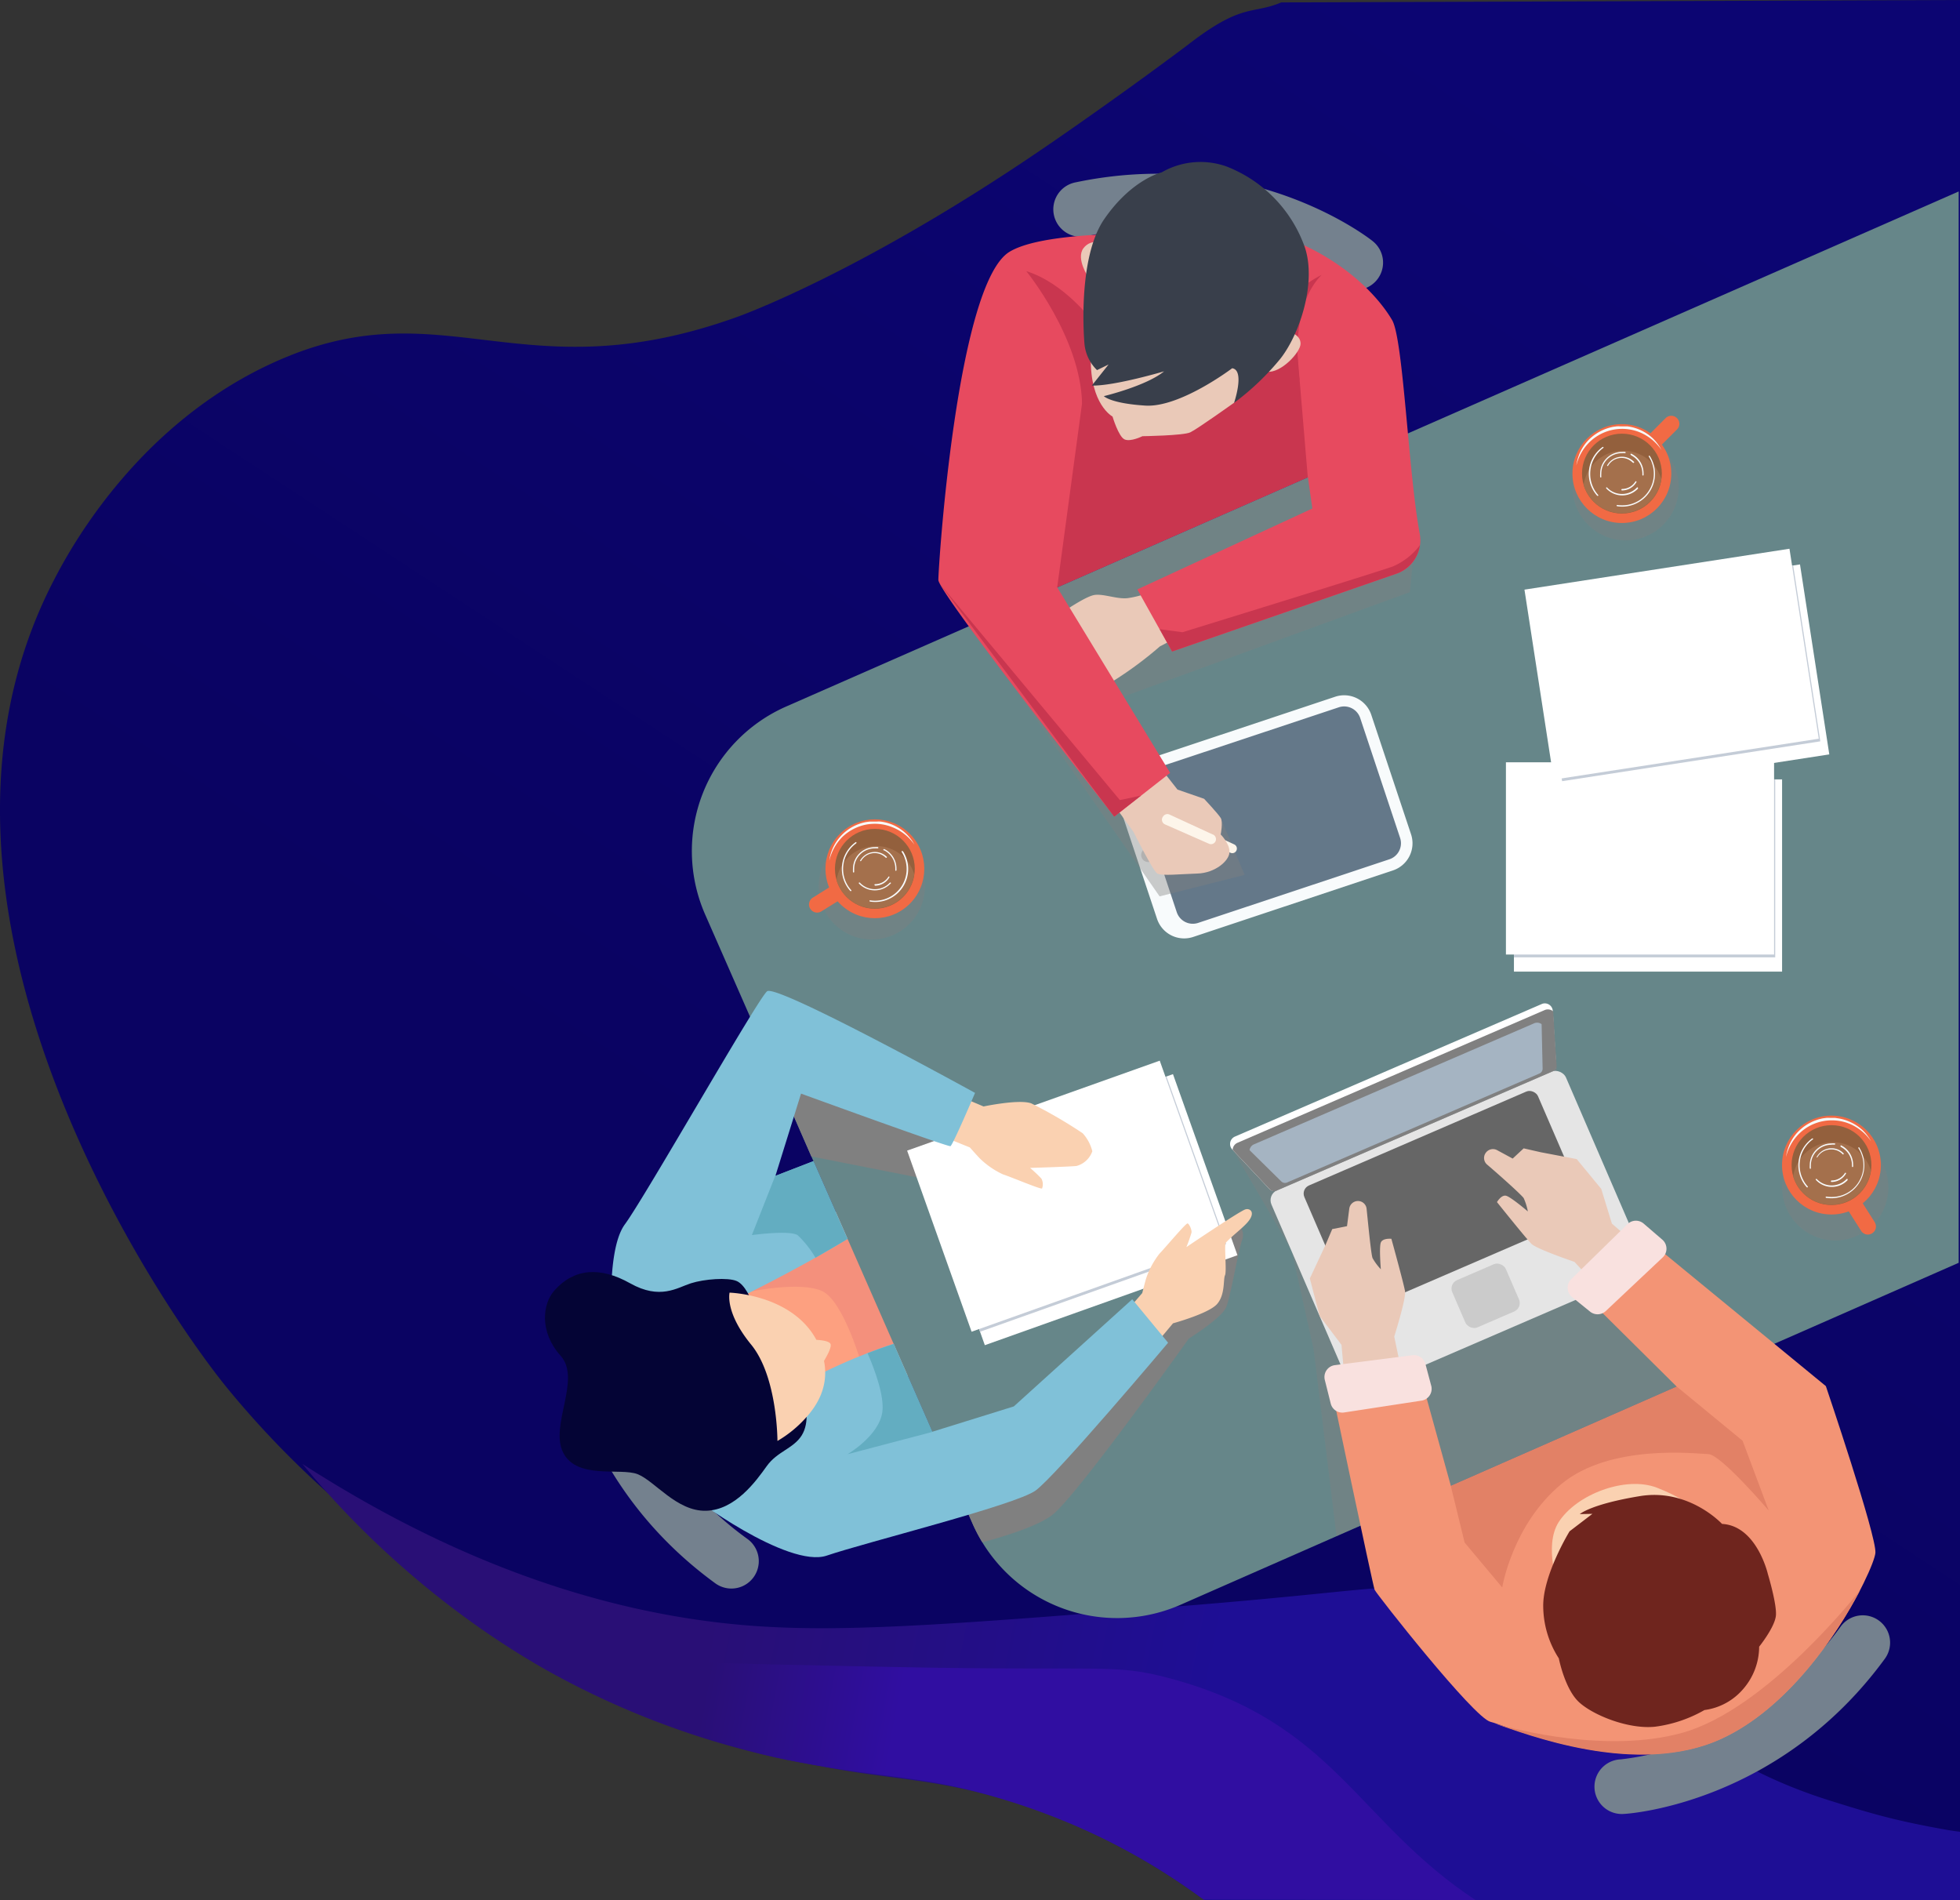 <svg xmlns="http://www.w3.org/2000/svg" xmlns:xlink="http://www.w3.org/1999/xlink" viewBox="0 0 1116.08 1081.85"><rect x="0" y="0" width="1116.08" height="1081.85" fill="#333333" stroke="none"/><defs><style>.cls-1{fill:url(#linear-gradient);}.cls-2{fill:url(#linear-gradient-2);}.cls-3{fill:url(#linear-gradient-3);}.cls-4{fill:#74818e;}.cls-5{fill:#fda080;}.cls-6{fill:#f4907c;}.cls-7{fill:#668689;}.cls-8,.cls-9{fill:gray;}.cls-8{opacity:0.4;isolation:isolate;}.cls-10{fill:#e5e5e5;}.cls-11{fill:#666;}.cls-12{fill:#cbcbcb;}.cls-13{fill:#fff;}.cls-14{fill:#a5b4c2;}.cls-15{fill:#eac9b8;}.cls-16{fill:#c4ccd7;}.cls-17{fill:#fad1b1;}.cls-18{fill:#647889;}.cls-19{fill:#f8fbfc;}.cls-20{fill:#d4d2d1;}.cls-21{fill:#fdf5ea;}.cls-22{fill:#80c1d8;}.cls-23{fill:#f39475;}.cls-24{fill:#e74a5f;}.cls-25{fill:#c9364f;}.cls-26{fill:#393f4b;}.cls-27{fill:#040435;}.cls-28{fill:#63adc1;}.cls-29{fill:#6f251e;}.cls-30{fill:#e28166;}.cls-31{fill:#f16a44;}.cls-32{fill:#93603d;}.cls-33{fill:#a4704c;}.cls-34{fill:#f9e1df;}</style><linearGradient id="linear-gradient" x1="534.32" y1="749.23" x2="953.57" y2="110.04" gradientUnits="userSpaceOnUse"><stop offset="0" stop-color="#0a0362"/><stop offset="1" stop-color="#0c0572"/></linearGradient><linearGradient id="linear-gradient-2" x1="197.47" y1="884.09" x2="686.73" y2="980.74" gradientUnits="userSpaceOnUse"><stop offset="0.42" stop-color="#290f76"/><stop offset="1" stop-color="#1e0e95"/></linearGradient><linearGradient id="linear-gradient-3" x1="200.19" y1="928.96" x2="509.06" y2="986.88" gradientUnits="userSpaceOnUse"><stop offset="0.65" stop-color="#290f76"/><stop offset="1" stop-color="#300ea1"/></linearGradient></defs><g id="Layer_2" data-name="Layer 2"><g id="Layer_1-2" data-name="Layer 1"><path class="cls-1" d="M1116.08,0V1052h-447c-26.94-19.86-69.26-46.21-126-62-39.83-11.09-61.41-9.91-105.5-18.5A503.47,503.47,0,0,1,286.08,920c-2.94-1.56-6.75-3.62-11.31-6.21C246.08,897.47,188,860.17,133.09,794.73l-2.72-3.27C92,744.91-65.48,516,30.58,330.5c7.3-14.1,45.41-87.69,125-124,96.42-44,140.14,18.52,264-26,0,0,67.33-23.56,170-93,29.2-19.74,61.49-43.28,61.49-43.28,14-10.22,23-16.9,26-19.22C707.75,1.37,712.94,8.41,729.6,1.37Z"/><path class="cls-2" d="M1116.08,1042.87v39H685.92c-25.69-18.94-66-44.07-120.16-59.13-38-10.57-58.56-9.45-100.61-17.64A479.89,479.89,0,0,1,320.68,956c-2.81-1.49-6.44-3.45-10.79-5.92-27.36-15.57-82.75-51.14-135.11-113.54-.8-1-1.67-2-2.59-3.12,111.34,71.9,203.29,88.88,261.49,92.54,52.3,3.3,115.53-1.74,237.46-11.44,112.51-9,117-13.88,148.76-8.59,108.48,18.06,111.38,84.4,222.2,119.21,22.86,7.18,37.46,11.57,67.89,16.87C1110,1042,1112.31,1042.38,1116.08,1042.87Z"/><path class="cls-3" d="M840.24,1081.75l-155-.43c-26.94-19.85-66.71-43.91-123.45-59.69-39.83-11.08-61.8-9.64-105.89-18.23-37.38-6.35-90.68-25-150.16-56.59-2.94-1.56-6.75-3.62-11.31-6.21,49.11,5.11,112.44,6.4,216.14,8.49,118.34,2.38,123.5-2.27,156.12,6.56C760.13,981,772.35,1037.05,840.24,1081.75Z"/><path class="cls-4" d="M924,1032.74a15.56,15.56,0,1,1-1-31.11,158.12,158.12,0,0,0,43.52-11.5A187.87,187.87,0,0,0,1048.15,926a15.56,15.56,0,0,1,25.12,18.38h0c-59.93,81.91-144.63,88.1-148.2,88.3Z"/><path class="cls-4" d="M318.8,752a15.56,15.56,0,1,1,31.1-1h0a159.09,159.09,0,0,0,11.44,43.56,187.68,187.68,0,0,0,64.14,81.5,15.59,15.59,0,1,1-18,25.47l-.44-.32c-81.84-59.83-88-144.66-88.23-148.3C318.81,752.64,318.8,752.33,318.8,752Z"/><path class="cls-4" d="M782.49,138a15.59,15.59,0,0,1-20.08,23.82,156.63,156.63,0,0,0-40-20.59,188,188,0,0,0-103.49-6.81,15.64,15.64,0,1,1-6.36-30.62C711.88,83,779,135.11,781.74,137.35Z"/><polygon class="cls-5" points="399.28 739.03 488.95 692 522.74 780.88 433.85 812.23 399.28 739.03"/><path class="cls-6" d="M428.14,735.15s28.21-5.82,40.22,0,22.25,41.62,22.25,41.62L549.79,781,496.26,680.33,440.79,706.6Z"/><path class="cls-7" d="M447.74,402.2a89.92,89.92,0,0,0-46.2,118.46l0,0L553.81,867.42a89.9,89.9,0,0,0,118.46,46.19h0l443.06-194.68V109Z"/><circle class="cls-8" cx="1045.06" cy="675.97" r="30.25"/><circle class="cls-8" cx="925.69" cy="277.39" r="30.25"/><circle class="cls-8" cx="496.44" cy="504.63" r="30.25" transform="translate(-109.05 871.35) rotate(-76.67)"/><path class="cls-9" d="M705.17,697.17l-28.86,29.54L555.17,831.83l-18.92-4.39,17.56,40a87,87,0,0,0,5.58,10.65c14.36-3.88,32.26-9.63,40-15.75,14-11,77.55-100.25,77.55-100.25s18.82-11.68,21.34-18,7.21-34,9.15-38.46A8.13,8.13,0,0,0,705.17,697.17Z"/><path class="cls-9" d="M595.53,681c6.5-.64,11.33-9.73,11.33-9.73l10.21-4.56,1.29-10.21-16.84-7.14L506.88,622.1,448,609.31l-3,9.93,17,39.14,98.69,19.5S589,681.48,595.53,681Z"/><path class="cls-8" d="M886.34,606.62l6.57,61.25,34.85,56.39,53.18,54L761.05,874.43l-13-106L735.52,712l-34.91-59.79,182.33-79.63a9.9,9.9,0,0,1,1.36,3.95C884.44,578.44,886.34,606.62,886.34,606.62Z"/><rect class="cls-10" x="738.79" y="638.76" width="182.64" height="124.72" rx="6.19" transform="translate(-209.96 386.61) rotate(-23.36)"/><rect class="cls-11" x="750.19" y="644.99" width="144.9" height="77.55" rx="5.04" transform="translate(-203.69 382.23) rotate(-23.36)"/><rect class="cls-12" x="829.33" y="723.07" width="33.25" height="29.3" rx="5.21" transform="translate(-223.17 395.9) rotate(-23.36)"/><path class="cls-13" d="M877.84,571.64l-87.32,37.7L703.2,647.08a4.59,4.59,0,0,0-2.39,6,4.76,4.76,0,0,0,.85,1.31L722.9,677a3.4,3.4,0,0,0,3.78.78l78.74-34,78.71-34a3.4,3.4,0,0,0,2-3.4l-1.94-31a4.56,4.56,0,0,0-5-4.12A4.46,4.46,0,0,0,877.84,571.64Z"/><path class="cls-9" d="M886.34,606.62l-1.9-30.8a4.63,4.63,0,0,0-5-.71l-87.32,37.7-87.32,37.74a4.58,4.58,0,0,0-2.89,4.09l21.13,22.49a3.4,3.4,0,0,0,3.78.78l78.74-34,78.71-34A3.39,3.39,0,0,0,886.34,606.62Z"/><path class="cls-14" d="M878.41,608.49l-.57-25.42a4.32,4.32,0,0,0-4.43-.41L793.85,617,714.26,651.4a4.27,4.27,0,0,0-2.73,3.41l18.11,17.83a3,3,0,0,0,3.4.51l71.63-30.9,71.74-31A3,3,0,0,0,878.41,608.49Z"/><path class="cls-15" d="M801,794.94l-7.08-34s6.8-21.61,6.16-25.73-7.79-29.94-7.79-29.94-4.94-.51-6,2.11,0,15.24,0,15.24a32.29,32.29,0,0,1-4.7-6.33c-.82-1.77-2.52-19.5-3.4-28a4.94,4.94,0,0,0-4.94-4.53h0a5,5,0,0,0-4.93,4.32l-1.29,10-8.41,1.66-3.91,9.19-8.85,18.92,5.58,21.34,12.45,16.47,2.62,29.3Z"/><path class="cls-15" d="M920.07,744.07l-23.52-25.66s-21.4-7.25-24.43-10.21-19.7-23.82-19.7-23.82,2.45-4.29,5.2-3.61S870,689.69,870,689.69a33.47,33.47,0,0,0-2.34-7.52c-1-1.71-14.36-13.62-20.8-19.1a4.93,4.93,0,0,1-.78-6.8h0a5,5,0,0,1,6.43-1.46l8.85,4.79,6.26-5.82,9.77,2.22,20.42,3.88,14,17,6.05,19.74,22.23,19.29Z"/><rect class="cls-13" x="538.01" y="633.96" width="152.69" height="109.44" transform="translate(-195.42 245.99) rotate(-19.6)"/><rect class="cls-16" x="536.75" y="634.85" width="148.78" height="101.31" transform="translate(-194.54 244.73) rotate(-19.6)"/><rect class="cls-13" x="530.47" y="626.29" width="152.69" height="109.44" transform="translate(-193.28 243.02) rotate(-19.6)"/><path class="cls-17" d="M542.07,622.34l18,7.59s20.42-4.32,27.22-1.74a265.3,265.3,0,0,1,29.23,17A23.78,23.78,0,0,1,622,655.42a13.17,13.17,0,0,1-9.05,8.4c-4.7.45-26.38,1.09-26.38,1.09A81.82,81.82,0,0,1,593,671a6.8,6.8,0,0,1,.38,5.61c-.75.65-17.42-6.46-22.22-8a47.09,47.09,0,0,1-13.21-9.09c-1.29-1.29-5.68-6.26-5.68-6.26l-19.8-8Z"/><path class="cls-17" d="M655.45,768.33l12.49-14.94s20.42-5.58,25.12-11,3.4-14,4.49-16.34-.58-17.49.47-18.58c3.75-4,9-7.86,12.08-11.26,5.45-6,1.57-8.71-1.19-7.59C704.52,690.4,675.56,710,675.56,710a84.43,84.43,0,0,0,2.93-8.31c.2-1.56-1.29-4.93-2.25-5.17s-12.52,13.61-16.06,17.29A46.81,46.81,0,0,0,652.59,728c-.54,1.73-2.17,8.17-2.17,8.17l-14,16.23Z"/><rect class="cls-18" x="646.72" y="415.98" width="145.95" height="97.9" rx="12.97" transform="translate(-110 251.08) rotate(-18.41)"/><path class="cls-19" d="M793.17,495.55,679.31,533.46a16.27,16.27,0,0,1-20.42-10.21L636.16,455a16.25,16.25,0,0,1,10.21-20.41l113.86-37.91a16.27,16.27,0,0,1,20.59,10.21l22.73,68.26A16.27,16.27,0,0,1,793.17,495.55ZM653.44,438.89a9.62,9.62,0,0,0-6.1,12.17v0l22.74,68.27a9.63,9.63,0,0,0,12.18,6.09h0l108.89-36.21a9.63,9.63,0,0,0,6.11-12.17l0,0-22.73-68.27a9.63,9.63,0,0,0-12.18-6.09h0Z"/><path class="cls-20" d="M657.63,485.58A4,4,0,1,1,652.5,483h0A4.05,4.05,0,0,1,657.63,485.58Z"/><polygon class="cls-8" points="552.89 356.03 660.32 510.32 708.74 498.1 695.1 465.67 667.13 457.77 634.25 398.6 802.83 337.11 805.42 310.36 783.23 254.89 552.89 356.03"/><path class="cls-21" d="M702.75,480.71,680.5,470.5a2.63,2.63,0,0,0-3.2.78l-.2.31a2.61,2.61,0,0,0,.49,3.67,2.37,2.37,0,0,0,.53.31l22.49,9.9a2.57,2.57,0,0,0,3.4-1.15,2.62,2.62,0,0,0-1.11-3.54Z"/><path class="cls-15" d="M654.94,337.11a56.54,56.54,0,0,1-12.66,3.4c-6.12.78-13.91-2.62-19.12-1.77s-18.17,9.9-18.17,9.9l-5,12.12-2.93,20,22.29,9.09s5.72,2.55,15-2.42A212.09,212.09,0,0,0,660.49,368l11.23-5.85Z"/><path class="cls-15" d="M670.49,449.51l15.18,5.27s8,8.54,9.43,10.89,0,9.39,0,9.39,5.27,5.28,5,10.21-8.24,11.74-18.21,12.05-20.42,1.46-22.9,0-13.61-23.82-13.61-23.82l-15.86-21.88,30.83-15Z"/><path class="cls-22" d="M349,765.13s-5-52,6.8-68.06,75.58-128.32,81-132.71,118.42,57.85,118.42,57.85-12.66,29.74-14,30.32-85.08-29.92-85.08-29.92l-14.6,46.86,21.65-8.4,19.46,44.24s-23.07,14.49-62.24,33.79A335.72,335.72,0,0,1,349,765.13Z"/><path class="cls-22" d="M392.54,850.07c-.51,1.32,56.25,43.08,78.27,35.56s107.23-28.69,118.83-37,75.51-84.19,75.51-84.19l-20.42-24.74-67.44,61-46.42,14.43-22-50.09S414.52,793.78,392.54,850.07Z"/><path class="cls-23" d="M756.83,784l50.33-6.8,19,68.74,128.64-56.49-44.62-44.24,30.63-37.26,98.89,81.19s29,85.48,28.21,94.94-35.08,81.26-87.15,105.49-122.51-7.11-132-9.29-65-72.82-66-75.17S756.83,784,756.83,784Z"/><path class="cls-24" d="M808.42,303.76c-6.4-34-9.33-110.63-15.69-121.49-8.34-14.22-27.6-34-58-46,0,0-130-11.23-159.94,7.12s-40.53,179.5-40.46,186.82S634.52,464.92,634.52,464.92L666.31,440,602,334.38,744.75,271.7l2.55,17.8-99.67,46.07,19.77,35.36L795,326.69A20.18,20.18,0,0,0,808.42,303.76Z"/><polygon class="cls-25" points="649.74 452.94 637.69 455.5 535.09 332.27 634.46 464.92 649.74 452.94"/><path class="cls-25" d="M808.55,310.36a38.09,38.09,0,0,1-15.45,12.15c-9.42,3.4-119.75,37.43-119.75,37.43l-13-1.74,7.08,12.7L795,326.66A20.21,20.21,0,0,0,808.55,310.36Z"/><path class="cls-25" d="M602,334.38l20.42-151.16s58.84-6.05,75.27,0,41,17,41,17l6,71.46Z"/><path class="cls-25" d="M584.4,154.37s31.07,38.08,31.75,75.48,12.79,21.81,12.79,21.81l-6.5-68.33S606.45,161.28,584.4,154.37Z"/><path class="cls-25" d="M740,216.13s-6.81-40.15,12.59-59.62a61.91,61.91,0,0,0-32,38.93C713.27,223.55,740,216.13,740,216.13Z"/><path class="cls-15" d="M712.79,187.78c1-.4-.78,27.23-.78,27.23l-9.12,14.15s-21.17,15.15-25.15,17-27.22,2.18-27.22,2.18-6.81,3.4-10.21,1.8-6.81-13-6.81-13-12.83-6.8-12.35-33.42,34-38.07,34-38.07Z"/><path class="cls-15" d="M629.29,138.54s-7.86-3.23-12.36,2.79,3.1,17,3.1,17Z"/><path class="cls-15" d="M734.71,189.08s5.85,1.63,5.88,6.53-11.23,17-19.09,16S734.71,189.08,734.71,189.08Z"/><path class="cls-26" d="M617.51,195.54s-4.42-47.91,11.23-70.71,32.77-26.71,32.77-26.71a44.24,44.24,0,0,1,36.72-3.41A76.73,76.73,0,0,1,743.08,141c6.57,20-2.89,49.1-14,63.23a148.8,148.8,0,0,1-26.37,25.14s6.33-18.58-1.06-19.73c0,0-29.7,22.53-49.51,21.27s-23.58-5.38-23.58-5.38,24.19-5.79,34.3-14.12c0,0-28.28,8.4-41.14,8.1l9.53-12-6.57,3.2A23.83,23.83,0,0,1,617.51,195.54Z"/><path class="cls-27" d="M458.59,799.06s2.66,10.68-2.11,18.2-13.85,9-19.9,17.46-17.9,25-34.58,25.39-29.19-17-38.93-20.83-34.6,3.23-42.4-12.32,10.59-41.75-1.49-55.16-10.38-29.5-3.41-37.19c11.2-12.53,25.93-13.62,43.05-4s26.82,2.48,34.57,0,21-3.4,26-1.33,8.34,10.93,8.34,10.93Z"/><path class="cls-28" d="M463.12,661.07l-21.68,8.37-13.3,33.72s21.09-2.92,26,0a57.1,57.1,0,0,1,10.21,12.9c11.81-6.81,18.24-10.69,18.24-10.69Z"/><path class="cls-28" d="M508.89,765.13s-5.82,1.77-14.87,5.27c3.94,9.06,9.69,24.37,8.4,33.52-1.94,13.61-19.84,24-19.84,24l48.29-12.69Z"/><path class="cls-17" d="M887.5,903.77s-8.61-23.38,0-37.13c10.21-16,38.25-26.51,56-19.67,26,10.21,24.19,18.44,24.19,18.44Z"/><path class="cls-29" d="M980.57,867.59s-18.82-20.42-46.79-15.82S899.58,862,899.58,862l7.18-.14-13,9.94s-15.42,25.15-15,43.05a55.23,55.23,0,0,0,8.88,29.29s3.4,17.53,11.57,25,28.21,15.48,43.22,13.91a76.25,76.25,0,0,0,28.14-9.49,35,35,0,0,0,22.29-12.25,36.84,36.84,0,0,0,8.85-23.82s9.08-11.26,9.56-17.9-4.59-23.45-4.59-23.45S1000.38,868.65,980.57,867.59Z"/><path class="cls-30" d="M826.14,846.05,834,878.21l21.41,25.56s5.81-35.84,33.72-58.91,76.57-17.25,83.71-17S1007.18,860,1007.18,860l-14.9-39.75-37.44-30.8Z"/><path class="cls-30" d="M1059.21,905.33s-52.71,67.79-101.41,81.23c-42.6,11.74-94.36-1.74-106.51-5.28,16,5.31,80.72,31.18,129.31,8.51C1017.76,972.54,1045.84,931.16,1059.21,905.33Z"/><path class="cls-21" d="M690.6,475.1l-24.73-11.4a2.86,2.86,0,0,0-3.41.91l-.24.31a2.94,2.94,0,0,0,.6,4.1,2.39,2.39,0,0,0,.56.32l25,11a2.86,2.86,0,0,0,3.74-1.29,2.93,2.93,0,0,0-1.34-3.92Z"/><rect class="cls-13" x="862.08" y="443.72" width="152.69" height="109.44"/><rect class="cls-16" x="862.08" y="443.72" width="148.78" height="101.31"/><rect class="cls-13" x="857.52" y="433.99" width="152.69" height="109.44"/><rect class="cls-13" x="881.51" y="332.33" width="152.69" height="109.44" transform="translate(-47.81 150.57) rotate(-8.77)"/><rect class="cls-16" x="880.91" y="332.69" width="148.78" height="101.31" transform="translate(-47.28 150.13) rotate(-8.77)"/><rect class="cls-13" x="875.52" y="323.41" width="152.69" height="109.44" transform="translate(-46.52 149.55) rotate(-8.77)"/><path class="cls-31" d="M461.42,517.39a4.54,4.54,0,0,0,6.27,1.48h0l15.83-9.8-4.84-7.93L462.91,511a4.6,4.6,0,0,0-1.57,6.31Z"/><circle class="cls-31" cx="498.18" cy="494.62" r="28.14" transform="translate(-203.84 497.13) rotate(-45)"/><path class="cls-19" d="M472.24,490a25,25,0,0,1,2.24-7.66A26,26,0,0,1,493.2,468l2-.27h4.19a13.89,13.89,0,0,1,2,0,25.51,25.51,0,0,1,19.33,13.14,27.94,27.94,0,0,0-12.18-9.77,26.89,26.89,0,0,0-15.22-1.67,27.3,27.3,0,0,0-13.61,7A28.19,28.19,0,0,0,472.24,490Z"/><circle class="cls-32" cx="498.17" cy="494.63" r="22.73"/><path class="cls-33" d="M476.36,501.13a22.73,22.73,0,0,0,44.23-3.4,22.73,22.73,0,0,0-44.23,3.4Z"/><path class="cls-19" d="M514,484.59a.38.38,0,0,0-.51,0,.36.36,0,0,0,0,.51,18.07,18.07,0,0,1-15.25,27.7,19.59,19.59,0,0,1-2.86-.24.36.36,0,0,0-.24.47.36.36,0,0,0,.24.25,18.37,18.37,0,0,0,3,.24,18.76,18.76,0,0,0,15.86-28.79Z"/><path class="cls-19" d="M487.62,480a.35.35,0,0,0,0-.48l0,0a.33.33,0,0,0-.48,0l0,0a18.75,18.75,0,0,0-4.21,26.18,19.61,19.61,0,0,0,1.28,1.58.26.26,0,0,0,.24,0,.42.42,0,0,0,.27,0,.36.36,0,0,0,0-.51,18,18,0,0,1,1.36-25.47c.48-.43,1-.83,1.5-1.21Z"/><path class="cls-19" d="M498.17,483a12.49,12.49,0,0,1,1.73,0,.38.38,0,0,0,.25-.47.39.39,0,0,0-.25-.25,11.18,11.18,0,0,0-1.83,0,12.39,12.39,0,0,0-12.36,12.39,17.42,17.42,0,0,0,0,1.77.37.37,0,0,0,.38.3h0a.34.34,0,0,0,.31-.36s0,0,0,0a15.5,15.5,0,0,1,0-1.67A11.67,11.67,0,0,1,498.07,483Z"/><path class="cls-19" d="M507.22,503.07a.41.41,0,0,0,0-.55.41.41,0,0,0-.51,0,11.67,11.67,0,0,1-17.12-.06.37.37,0,0,0-.54.47,12.38,12.38,0,0,0,17.5.67c.23-.21.46-.44.67-.67Z"/><path class="cls-19" d="M503.44,484.11a11.61,11.61,0,0,1,6.37,10.42c0,.29,0,.59,0,.88a.33.33,0,0,0,.3.37h0a.38.38,0,0,0,.37-.34v-.92a12.35,12.35,0,0,0-6.81-11.06.35.35,0,0,0-.47,0,.33.33,0,0,0-.19.44A.34.34,0,0,0,503.44,484.11Z"/><path class="cls-19" d="M498.17,504.23a9.52,9.52,0,0,0,8.23-4.67.33.33,0,0,0-.47-.47,8.85,8.85,0,0,1-7.63,4.28.38.38,0,0,0-.37.38.37.37,0,0,0,.37.37Z"/><path class="cls-19" d="M504.46,488.33a.37.37,0,0,0,.51-.14.35.35,0,0,0,0-.37,9.66,9.66,0,0,0-13.66.1,9.52,9.52,0,0,0-1.45,1.88.35.35,0,0,0,0,.47h.21a.37.37,0,0,0,.31-.2,8.91,8.91,0,0,1,12.2-3.15,9.18,9.18,0,0,1,1.75,1.35Z"/><path class="cls-31" d="M954.91,238.05a4.57,4.57,0,0,0-6.46,0l-13.17,13.17,6.46,6.46,13.17-13.17a4.52,4.52,0,0,0,.07-6.4Z"/><circle class="cls-31" cx="923.54" cy="269.61" r="28.14"/><path class="cls-19" d="M897.61,265a25.69,25.69,0,0,1,6.8-14.33A26.82,26.82,0,0,1,918.57,243l2-.27a13.89,13.89,0,0,1,2,0h4.08a26,26,0,0,1,14.5,6.81,26.75,26.75,0,0,1,4.9,6.57,28,28,0,0,0-12-9.87,26.66,26.66,0,0,0-28.83,5.37A27.83,27.83,0,0,0,897.61,265Z"/><circle class="cls-32" cx="923.57" cy="269.63" r="22.73"/><path class="cls-33" d="M901.76,276.09a22.73,22.73,0,0,0,44.24-3.4,22.73,22.73,0,0,0-44.24,3.4Z"/><path class="cls-19" d="M939.39,259.52a.33.33,0,0,0-.47,0,.36.36,0,0,0,0,.51,18,18,0,0,1-15.21,27.67h0a20.1,20.1,0,0,1-2.9-.21.38.38,0,0,0-.24.47.4.4,0,0,0,.24.25,23.3,23.3,0,0,0,3,.23,18.73,18.73,0,0,0,15.58-28.92Z"/><path class="cls-19" d="M913,255a.33.33,0,0,0,0-.47.36.36,0,0,0-.51,0,18.75,18.75,0,0,0-4.25,26.17,16.57,16.57,0,0,0,1.29,1.59.26.26,0,0,0,.27,0,.33.33,0,0,0,.24,0,.38.38,0,0,0,0-.51,17.92,17.92,0,0,1-4.53-12A18.24,18.24,0,0,1,913,255Z"/><path class="cls-19" d="M923.57,258a9.65,9.65,0,0,1,1.7,0,.4.4,0,0,0,.44-.31.41.41,0,0,0-.3-.41,11.3,11.3,0,0,0-1.84,0,12.39,12.39,0,0,0-12.39,12.39v.07a10.82,10.82,0,0,0,0,1.8.38.38,0,0,0,.34.31h0a.35.35,0,0,0,.32-.37s0,0,0,0a9.65,9.65,0,0,1,0-1.7A11.67,11.67,0,0,1,923.43,258Z"/><path class="cls-19" d="M932.62,278.06a.36.36,0,0,0,0-.51.34.34,0,0,0-.48,0l0,0a11.68,11.68,0,0,1-16.5.52c-.17-.17-.35-.34-.51-.52a.35.35,0,0,0-.48,0l0,0a.36.36,0,0,0,0,.51,12.35,12.35,0,0,0,17.45.72q.38-.34.72-.72Z"/><path class="cls-19" d="M928.85,259.25a11.63,11.63,0,0,1,6.36,10.21,6.46,6.46,0,0,1,0,.88.37.37,0,0,0,.34.41h0a.34.34,0,0,0,.34-.34h0a7.53,7.53,0,0,0,0-1,12.32,12.32,0,0,0-6.81-11,.37.37,0,0,0-.52,0,.38.38,0,0,0,0,.53.35.35,0,0,0,.2.1Z"/><path class="cls-19" d="M923.57,279.22a9.52,9.52,0,0,0,8.2-4.63.36.36,0,0,0,0-.51.38.38,0,0,0-.51,0,8.8,8.8,0,0,1-7.59,4.29.38.38,0,0,0-.37.38h0a.33.33,0,0,0,.17.44A.19.19,0,0,0,923.57,279.22Z"/><path class="cls-19" d="M929.83,263.36a.37.37,0,1,0,.65-.37.47.47,0,0,0-.14-.14,9.45,9.45,0,0,0-6.8-2.82,9.68,9.68,0,0,0-8.31,4.76.38.38,0,0,0,0,.51h.17a.36.36,0,0,0,.31-.17,8.85,8.85,0,0,1,12.09-3.24,8.66,8.66,0,0,1,1.86,1.44Z"/><path class="cls-31" d="M1066.09,702.11a4.53,4.53,0,0,0,1.43-6.24l0-.06-10-15.72-7.83,4.8,10,15.72a4.55,4.55,0,0,0,6.24,1.61Z"/><circle class="cls-31" cx="1042.88" cy="663.29" r="28.14"/><path class="cls-19" d="M1017,658.69a25.6,25.6,0,0,1,2.28-7.7,25,25,0,0,1,4.56-6.63,26.72,26.72,0,0,1,14.15-7.66l2-.27a13.89,13.89,0,0,1,2,0h2a8.28,8.28,0,0,1,2,.17,25.58,25.58,0,0,1,7.79,2.28,26.35,26.35,0,0,1,6.81,4.53,27.38,27.38,0,0,1,4.86,6.36,27.94,27.94,0,0,0-12-9.87,26.76,26.76,0,0,0-15.21-1.63,26.41,26.41,0,0,0-13.61,7A28,28,0,0,0,1017,658.69Z"/><circle class="cls-32" cx="1042.91" cy="663.31" r="22.73"/><path class="cls-33" d="M1021.1,669.78a22.73,22.73,0,0,0,44.24-3.4,22.73,22.73,0,0,0-44.24,3.4Z"/><path class="cls-19" d="M1058.77,653.27a.38.38,0,0,0-.51,0,.35.35,0,0,0,0,.48l0,0a18,18,0,0,1-15.38,27.7,18.25,18.25,0,0,1-2.86-.2.38.38,0,0,0-.44.27.37.37,0,0,0,.29.44h0a23.3,23.3,0,0,0,3,.23,18.82,18.82,0,0,0,15.86-28.82Z"/><path class="cls-19" d="M1032.33,648.68a.34.34,0,0,0,0-.48.38.38,0,0,0-.51,0,18.76,18.76,0,0,0-4.25,26.18,19.48,19.48,0,0,0,1.29,1.59.32.32,0,0,0,.27,0,.33.33,0,0,0,.24,0,.38.38,0,0,0,0-.51,18.11,18.11,0,0,1,1.4-25.56c.46-.41.93-.79,1.42-1.15Z"/><path class="cls-19" d="M1042.88,651.67a10,10,0,0,1,1.73,0,.43.43,0,0,0,.41-.3.33.33,0,0,0-.26-.4h0a11.3,11.3,0,0,0-1.84,0,12.39,12.39,0,0,0-12.39,12.35,10.94,10.94,0,0,0,0,1.81.37.37,0,0,0,.34.3h0a.33.33,0,0,0,.31-.36v0a12.06,12.06,0,0,1,0-1.7,11.68,11.68,0,0,1,11.7-11.64Z"/><path class="cls-19" d="M1052,671.75a.36.36,0,0,0,0-.51.34.34,0,0,0-.48,0l0,0a11.73,11.73,0,0,1-16.59.42q-.22-.21-.42-.42a.35.35,0,0,0-.48,0l0,0a.36.36,0,0,0,0,.51,12.35,12.35,0,0,0,17.45.72q.38-.35.72-.72Z"/><path class="cls-19" d="M1048.19,652.93a11.64,11.64,0,0,1,6.36,10.21,6.61,6.61,0,0,1,0,.89.42.42,0,0,0,.34.41h0a.34.34,0,0,0,.34-.34h0a7.69,7.69,0,0,0,0-1,12.33,12.33,0,0,0-6.8-11,.38.38,0,0,0-.43.31.36.36,0,0,0,.12.33Z"/><path class="cls-19" d="M1042.88,672.91a9.53,9.53,0,0,0,8.2-4.63.36.36,0,0,0-.51-.51,8.81,8.81,0,0,1-7.59,4.29.37.37,0,0,0-.37.37h0a.34.34,0,0,0,.17.45A.17.17,0,0,0,1042.88,672.91Z"/><path class="cls-19" d="M1049.17,657.05a.38.38,0,0,0,.51.14.37.37,0,0,0,.14-.51.32.32,0,0,0-.14-.14,9.43,9.43,0,0,0-6.8-2.82,9.66,9.66,0,0,0-8.3,4.76.36.36,0,0,0,0,.51h0a.35.35,0,0,0,.3-.17,9,9,0,0,1,7.69-4.42A8.7,8.7,0,0,1,1049.17,657.05Z"/><path class="cls-17" d="M472.92,765.13c-.65-1.5-4.42-2.11-8.06-2.35-14-25.93-49.42-26.85-49.42-26.85s-2.82,11.13,12.26,29.54,15,54.89,15,54.89a67,67,0,0,0,16-13c6.81-7.38,13.34-18.24,10.52-32.56C471.42,771.05,473.64,766.76,472.92,765.13Z"/><path class="cls-34" d="M815.05,789.19l-3.4-12.76a6.8,6.8,0,0,0-7.35-4.87l-44.24,5.65a6.81,6.81,0,0,0-5.82,7.67c0,.19.06.38.1.57l3.41,13.61a6.8,6.8,0,0,0,7.55,5.1l44.44-6.8a6.82,6.82,0,0,0,5.35-8A.94.94,0,0,1,815.05,789.19Z"/><path class="cls-34" d="M895.29,738.52l10.21,8.27a6.82,6.82,0,0,0,8.82-.34l32.53-30.63a6.81,6.81,0,0,0,.19-9.62,4.75,4.75,0,0,0-.4-.38l-10.72-9.23a6.8,6.8,0,0,0-9.12.28l-32.12,31.41a6.84,6.84,0,0,0,.61,10.24Z"/></g></g></svg>